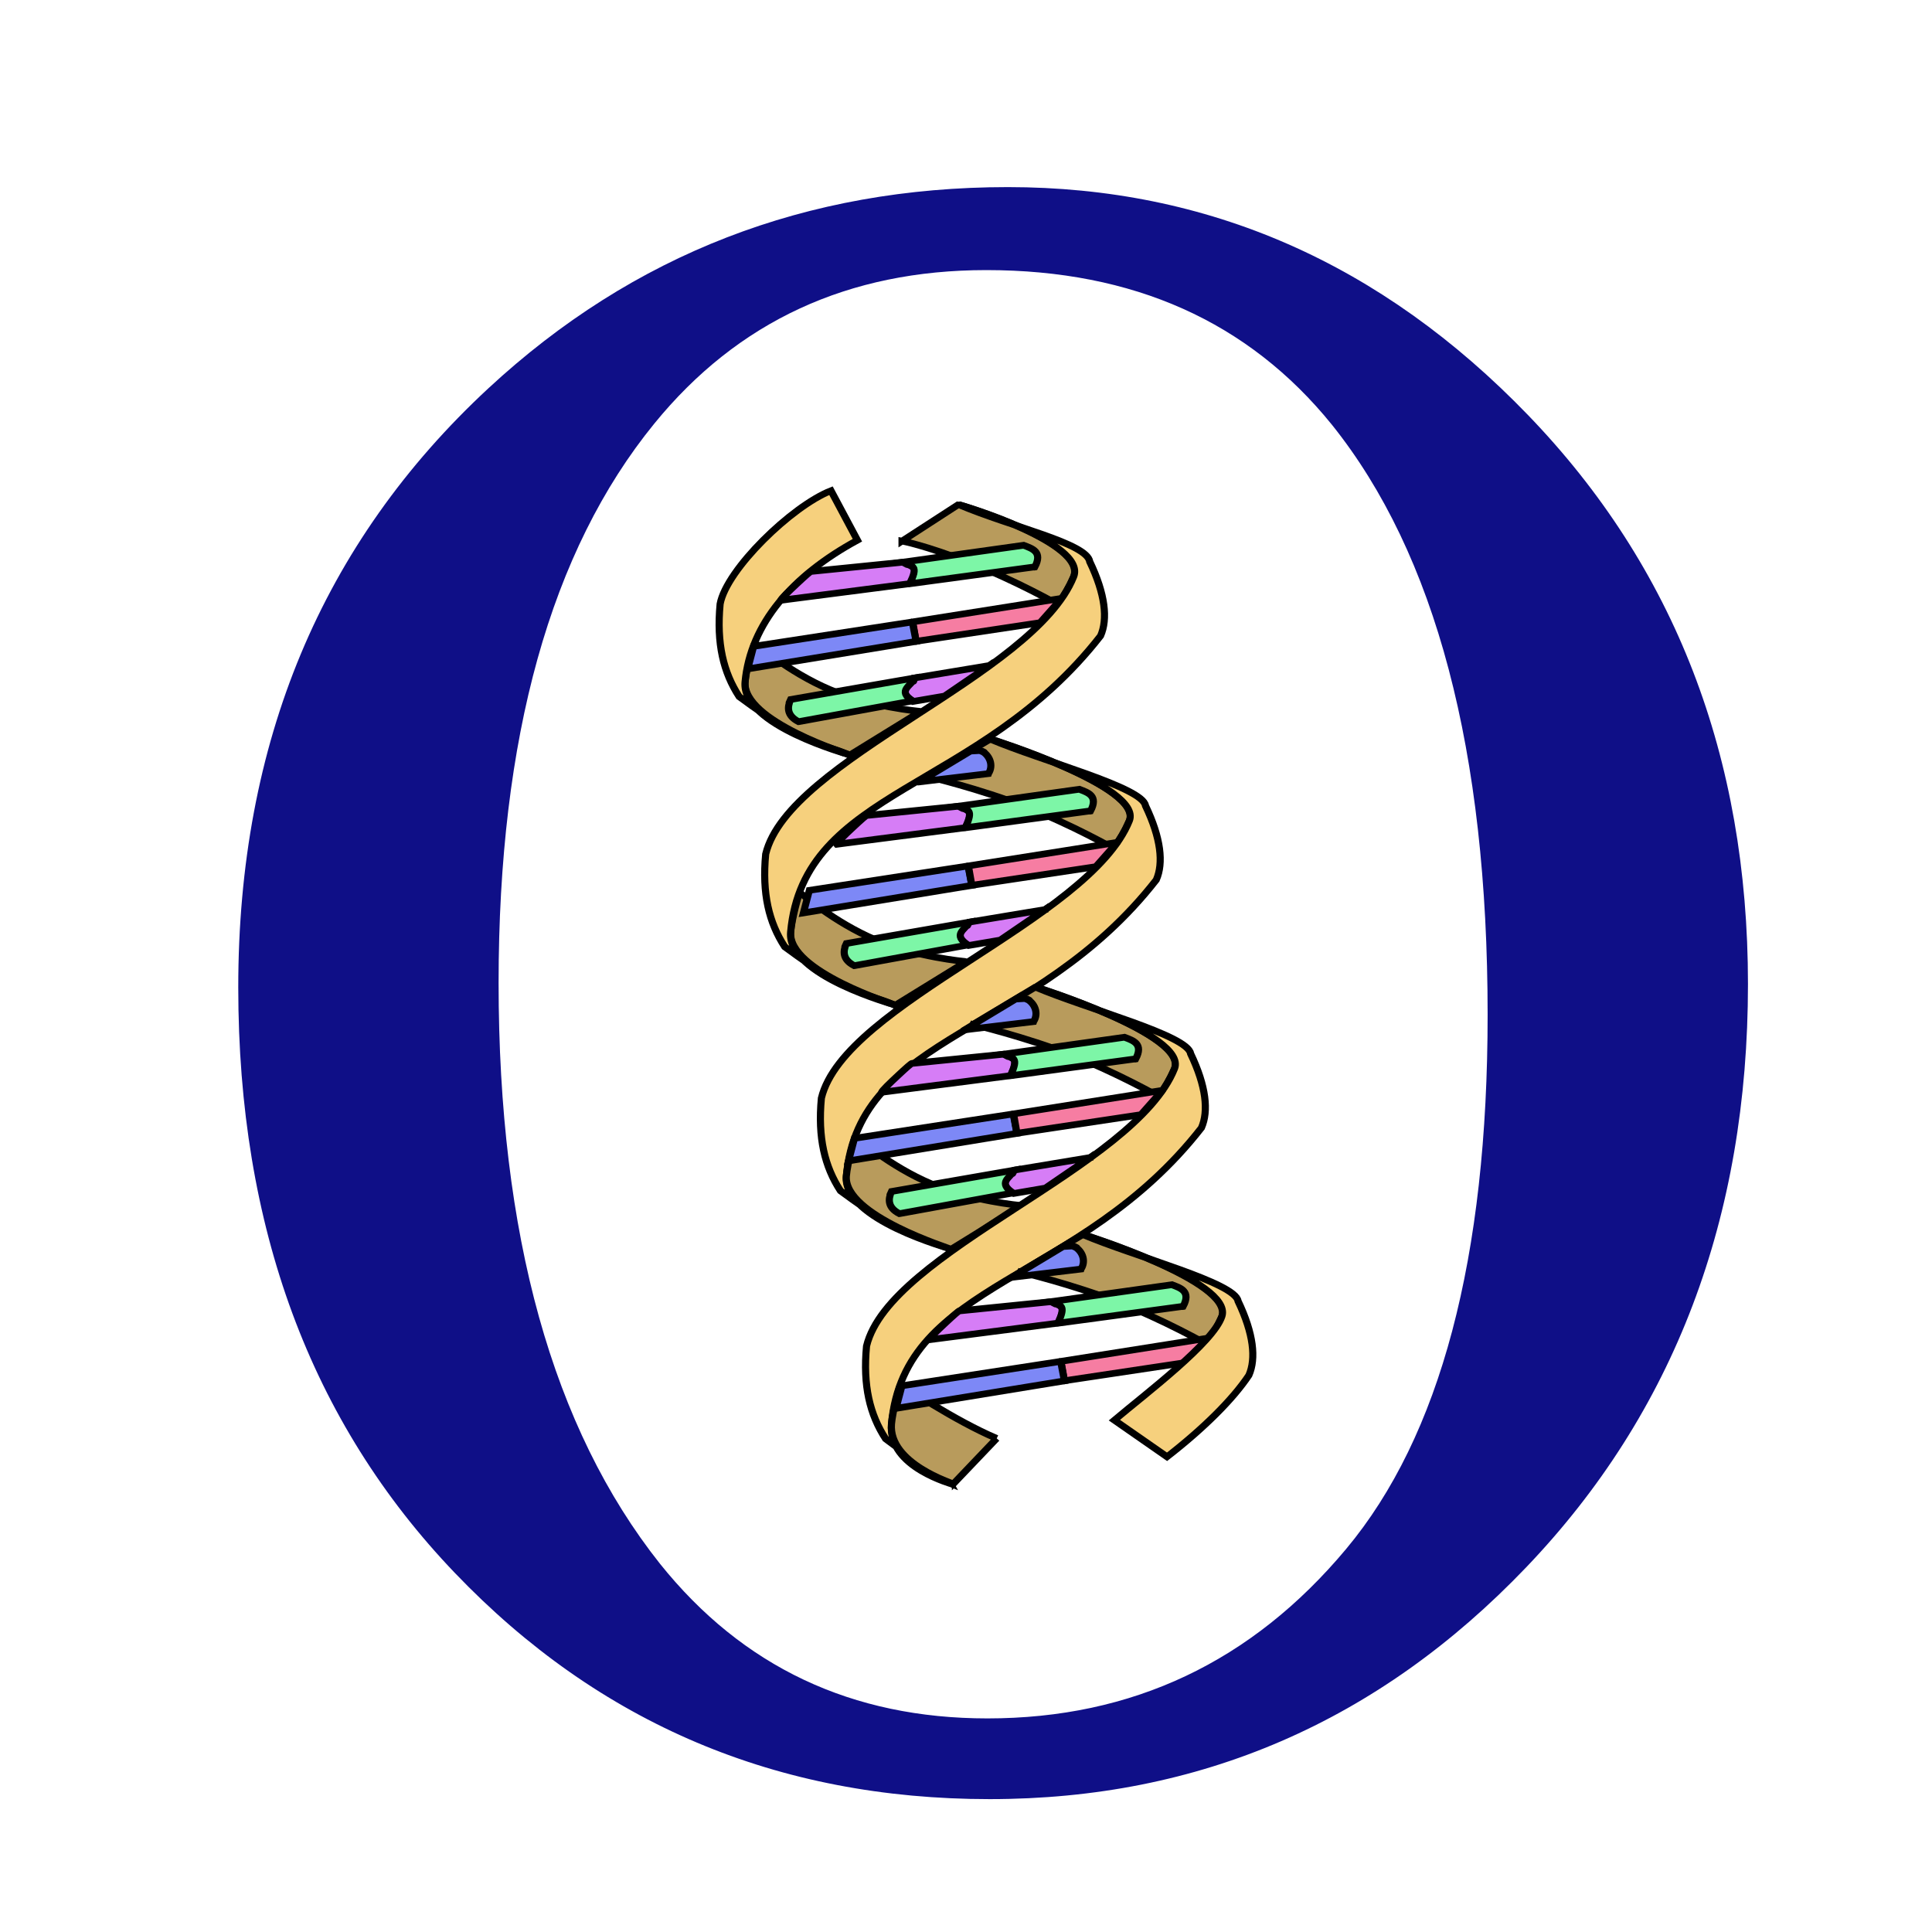 <?xml version="1.0" encoding="UTF-8" standalone="no"?>
<!-- Created with Inkscape (http://www.inkscape.org/) -->

<svg
   xmlns:dc="http://purl.org/dc/elements/1.1/"
   xmlns:cc="http://creativecommons.org/ns#"
   xmlns:rdf="http://www.w3.org/1999/02/22-rdf-syntax-ns#"
   xmlns:svg="http://www.w3.org/2000/svg"
   xmlns="http://www.w3.org/2000/svg"
   xmlns:xlink="http://www.w3.org/1999/xlink"
   xmlns:sodipodi="http://sodipodi.sourceforge.net/DTD/sodipodi-0.dtd"
   xmlns:inkscape="http://www.inkscape.org/namespaces/inkscape"
   version="1.2"
   width="1200"
   height="1200"
   viewBox="0 0 1200 1200"
   id="svg2"
   style="enable-background:new"
   inkscape:version="0.48.4 r9939"
   sodipodi:docname="OtherBio.svg">
  <sodipodi:namedview
     pagecolor="#ffffff"
     bordercolor="#666666"
     borderopacity="1"
     objecttolerance="10"
     gridtolerance="10"
     guidetolerance="10"
     inkscape:pageopacity="0"
     inkscape:pageshadow="2"
     inkscape:window-width="1920"
     inkscape:window-height="1027"
     id="namedview375"
     showgrid="false"
     inkscape:zoom="0.19666667"
     inkscape:cx="-244.0678"
     inkscape:cy="600"
     inkscape:window-x="-8"
     inkscape:window-y="-8"
     inkscape:window-maximized="1"
     inkscape:current-layer="svg2" />
  <title
     id="title3913">Other Economy</title>
  <defs
     id="defs8">
    <marker
       refX="0"
       refY="0"
       orient="auto"
       id="DotS"
       style="overflow:visible">
      <path
         d="m -2.5,-1 c 0,2.76 -2.24,5 -5,5 -2.76,0 -5,-2.24 -5,-5 0,-2.76 2.24,-5 5,-5 2.76,0 5,2.24 5,5 z"
         transform="matrix(0.2,0,0,0.2,1.48,0.2)"
         id="path4414"
         style="fill-rule:evenodd;stroke:#000000;stroke-width:1pt" />
    </marker>
    <marker
       refX="0"
       refY="0"
       orient="auto"
       id="DiamondS"
       style="overflow:visible">
      <path
         d="M 0,-7.071 -7.071,0 0,7.071 7.071,0 0,-7.071 z"
         transform="scale(0.2,0.2)"
         id="path4432"
         style="fill-rule:evenodd;stroke:#000000;stroke-width:1pt" />
    </marker>
    <marker
       refX="0"
       refY="0"
       orient="auto"
       id="SemiCircleIn"
       style="overflow:visible">
      <path
         d="m -0.375,-0.046 c 0,2.76 2.24,5 5,5 l 0,-10 c -2.76,0 -5,2.24 -5,5 z"
         transform="scale(0.6,0.6)"
         id="path4525"
         style="fill-rule:evenodd;stroke:#000000;stroke-width:1pt" />
    </marker>
    <marker
       refX="0"
       refY="0"
       orient="auto"
       id="CurveOut"
       style="overflow:visible">
      <path
         d="m -5.413,-5.046 c 2.76,0 5,2.24 5,5 0,2.76 -2.24,5 -5,5"
         transform="scale(0.6,0.6)"
         id="path4022"
         style="fill:none;stroke:#000000;stroke-width:1pt" />
    </marker>
    <marker
       refX="0"
       refY="0"
       orient="auto"
       id="DiamondLend"
       style="overflow:visible">
      <path
         d="M 0,-7.071 -7.071,0 0,7.071 7.071,0 0,-7.071 z"
         transform="matrix(0.8,0,0,0.8,-5.6,0)"
         id="path3932"
         style="fill-rule:evenodd;stroke:#000000;stroke-width:1pt" />
    </marker>
    <marker
       refX="0"
       refY="0"
       orient="auto"
       id="DotL"
       style="overflow:visible">
      <path
         d="m -2.5,-1 c 0,2.76 -2.24,5 -5,5 -2.76,0 -5,-2.24 -5,-5 0,-2.76 2.24,-5 5,-5 2.76,0 5,2.24 5,5 z"
         transform="matrix(0.8,0,0,0.8,5.92,0.8)"
         id="path3896"
         style="fill-rule:evenodd;stroke:#000000;stroke-width:1pt" />
    </marker>
    <marker
       refX="0"
       refY="0"
       orient="auto"
       id="Torso"
       style="overflow:visible">
      <g
         transform="scale(0.7,0.7)"
         id="g4047">
        <path
           d="m -4.779,-3.24 c 2.35,0.366 5.3,1.938 5.037,3.627 C -0.005,2.078 -2.213,2.618 -4.563,2.252 -6.913,1.886 -8.521,0.752 -8.258,-0.938 -7.995,-2.628 -7.13,-3.605 -4.779,-3.24 z"
           id="path4049"
           style="fill:none;stroke:#000000;stroke-width:1.25" />
        <path
           d="M 4.46,0.089 C -2.556,-4.378 5.225,-3.906 -0.848,-8.72"
           id="path4051"
           style="fill:none;stroke:#000000;stroke-width:1pt" />
        <path
           d="M 4.93,0.058 C -1.387,1.749 1.803,5.478 -4.945,7.546"
           id="path4053"
           style="fill:none;stroke:#000000;stroke-width:1pt" />
        <rect
           width="2.637"
           height="2.761"
           x="-10.392"
           y="-1.741"
           transform="matrix(0.528,-0.85,0.888,0.46,0,0)"
           id="rect4055"
           style="fill-rule:evenodd;stroke-width:1pt" />
        <rect
           width="2.733"
           height="2.861"
           x="4.959"
           y="-7.963"
           transform="matrix(0.671,-0.741,0.791,0.612,0,0)"
           id="rect4057"
           style="fill-rule:evenodd;stroke-width:1pt" />
        <path
           d="m 16.78,-28.685 a 0.607,0.607 0 1 0 -1.215,0 0.607,0.607 0 1 0 1.215,0 z"
           transform="matrix(0,-1.11,1.11,0,25.966,19.716)"
           id="path4059"
           style="fill:#ff0000;fill-opacity:0.75;fill-rule:evenodd;stroke:#000000;stroke-width:1pt" />
        <path
           d="m 16.78,-28.685 a 0.607,0.607 0 1 0 -1.215,0 0.607,0.607 0 1 0 1.215,0 z"
           transform="matrix(0,-1.11,1.11,0,26.825,16.991)"
           id="path4061"
           style="fill:#ff0000;fill-opacity:0.75;fill-rule:evenodd;stroke:#000000;stroke-width:1pt" />
      </g>
    </marker>
    <marker
       refX="0"
       refY="0"
       orient="auto"
       id="EmptyTriangleInL"
       style="overflow:visible">
      <path
         d="m 5.77,0 -8.65,5 0,-10 8.65,5 z"
         transform="matrix(-0.8,0,0,-0.8,4.8,0)"
         id="path3986"
         style="fill:#ffffff;fill-rule:evenodd;stroke:#000000;stroke-width:1pt" />
    </marker>
    <marker
       refX="0"
       refY="0"
       orient="auto"
       id="TriangleInL"
       style="overflow:visible">
      <path
         d="m 5.77,0 -8.65,5 0,-10 8.65,5 z"
         transform="scale(-0.8,-0.8)"
         id="path3968"
         style="fill-rule:evenodd;stroke:#000000;stroke-width:1pt" />
    </marker>
    <marker
       refX="0"
       refY="0"
       orient="auto"
       id="TriangleOutL"
       style="overflow:visible">
      <path
         d="m 5.77,0 -8.65,5 0,-10 8.65,5 z"
         transform="scale(0.8,0.8)"
         id="path3977"
         style="fill-rule:evenodd;stroke:#000000;stroke-width:1pt" />
    </marker>
    <filter
       color-interpolation-filters="sRGB"
       id="filter3851">
      <feFlood
         id="feFlood3853"
         flood-opacity="1"
         flood-color="rgb(0,0,0)"
         result="flood" />
      <feComposite
         in2="SourceGraphic"
         operator="in"
         in="flood"
         result="composite1"
         id="feComposite3855" />
      <feGaussianBlur
         id="feGaussianBlur3857"
         stdDeviation="3"
         result="blur" />
      <feOffset
         id="feOffset3859"
         dx="17"
         dy="17"
         result="offset" />
      <feComposite
         in2="offset"
         operator="over"
         in="SourceGraphic"
         result="composite2"
         id="feComposite3861" />
    </filter>
    <marker
       refX="0"
       refY="0"
       orient="auto"
       id="CurveOut-1"
       style="overflow:visible">
      <path
         d="m -5.413,-5.046 c 2.76,0 5,2.24 5,5 0,2.76 -2.24,5 -5,5"
         transform="scale(0.6,0.6)"
         id="path4022-7"
         style="fill:none;stroke:#000000;stroke-width:1pt" />
    </marker>
    <marker
       refX="0"
       refY="0"
       orient="auto"
       id="CurveOut-0"
       style="overflow:visible">
      <path
         d="m -5.413,-5.046 c 2.76,0 5,2.24 5,5 0,2.76 -2.24,5 -5,5"
         transform="scale(0.6,0.6)"
         id="path4022-9"
         style="fill:none;stroke:#000000;stroke-width:1pt" />
    </marker>
    <filter
       color-interpolation-filters="sRGB"
       id="filter6168">
      <feFlood
         id="feFlood6170"
         flood-opacity="1"
         flood-color="rgb(0,0,0)"
         result="flood" />
      <feComposite
         in2="SourceGraphic"
         operator="in"
         in="flood"
         result="composite1"
         id="feComposite6172" />
      <feGaussianBlur
         id="feGaussianBlur6174"
         stdDeviation="3"
         result="blur" />
      <feOffset
         id="feOffset6176"
         dx="5"
         dy="5"
         result="offset" />
      <feComposite
         in2="offset"
         operator="over"
         in="SourceGraphic"
         result="fbSourceGraphic"
         id="feComposite6178" />
      <feColorMatrix
         result="fbSourceGraphicAlpha"
         in="fbSourceGraphic"
         values="0 0 0 -1 0 0 0 0 -1 0 0 0 0 -1 0 0 0 0 1 0"
         id="feColorMatrix6180" />
      <feFlood
         id="feFlood6182"
         flood-opacity="1"
         flood-color="rgb(0,0,0)"
         result="flood"
         in="fbSourceGraphic" />
      <feComposite
         in2="fbSourceGraphic"
         operator="in"
         in="flood"
         result="composite1"
         id="feComposite6184" />
      <feGaussianBlur
         id="feGaussianBlur6186"
         stdDeviation="3"
         result="blur" />
      <feOffset
         id="feOffset6188"
         dx="5"
         dy="5"
         result="offset" />
      <feComposite
         in2="offset"
         operator="over"
         in="fbSourceGraphic"
         result="composite2"
         id="feComposite6190" />
    </filter>
    <marker
       refX="0"
       refY="0"
       orient="auto"
       id="CurveOut-2"
       style="overflow:visible">
      <path
         d="m -5.413,-5.046 c 2.76,0 5,2.24 5,5 0,2.76 -2.24,5 -5,5"
         transform="scale(0.6,0.6)"
         id="path4022-2"
         style="fill:none;stroke:#000000;stroke-width:1pt" />
    </marker>
    <filter
       color-interpolation-filters="sRGB"
       id="filter6168-1">
      <feFlood
         id="feFlood6170-6"
         flood-opacity="1"
         flood-color="rgb(0,0,0)"
         result="flood" />
      <feComposite
         in2="SourceGraphic"
         operator="in"
         in="flood"
         result="composite1"
         id="feComposite6172-8" />
      <feGaussianBlur
         id="feGaussianBlur6174-5"
         stdDeviation="3"
         result="blur" />
      <feOffset
         id="feOffset6176-7"
         dx="5"
         dy="5"
         result="offset" />
      <feComposite
         in2="offset"
         operator="over"
         in="SourceGraphic"
         result="fbSourceGraphic"
         id="feComposite6178-6" />
      <feColorMatrix
         result="fbSourceGraphicAlpha"
         in="fbSourceGraphic"
         values="0 0 0 -1 0 0 0 0 -1 0 0 0 0 -1 0 0 0 0 1 0"
         id="feColorMatrix6180-1" />
      <feFlood
         id="feFlood6182-8"
         flood-opacity="1"
         flood-color="rgb(0,0,0)"
         result="flood"
         in="fbSourceGraphic" />
      <feComposite
         in2="fbSourceGraphic"
         operator="in"
         in="flood"
         result="composite1"
         id="feComposite6184-9" />
      <feGaussianBlur
         id="feGaussianBlur6186-2"
         stdDeviation="3"
         result="blur" />
      <feOffset
         id="feOffset6188-7"
         dx="5"
         dy="5"
         result="offset" />
      <feComposite
         in2="offset"
         operator="over"
         in="fbSourceGraphic"
         result="composite2"
         id="feComposite6190-9" />
    </filter>
    <linearGradient
       id="linearGradient3211-2">
      <stop
         id="stop3213"
         style="stop-color:#be0000;stop-opacity:1"
         offset="0" />
      <stop
         id="stop3219-7"
         style="stop-color:#ff0000;stop-opacity:1"
         offset="0.5" />
      <stop
         id="stop6192"
         style="stop-color:#be0000;stop-opacity:1"
         offset="1" />
    </linearGradient>
    <linearGradient
       id="linearGradient2986">
      <stop
         id="stop2988"
         style="stop-color:#002255;stop-opacity:1"
         offset="0" />
      <stop
         id="stop2992"
         style="stop-color:#0044aa;stop-opacity:1"
         offset="0.535" />
      <stop
         id="stop2990"
         style="stop-color:#003380;stop-opacity:1"
         offset="1" />
    </linearGradient>
    <linearGradient
       x1="1178.343"
       y1="511.426"
       x2="1204.282"
       y2="511.426"
       id="linearGradient3083"
       xlink:href="#linearGradient2986"
       gradientUnits="userSpaceOnUse"
       gradientTransform="matrix(0.281,0,0,0.281,-259.665,-230.502)" />
    <linearGradient
       id="linearGradient13128">
      <stop
         id="stop13130"
         style="stop-color:#4d4d4d;stop-opacity:1"
         offset="0" />
      <stop
         id="stop13132"
         style="stop-color:#ffffff;stop-opacity:1"
         offset="0.519" />
      <stop
         id="stop13134"
         style="stop-color:#4d4d4d;stop-opacity:1"
         offset="1" />
    </linearGradient>
    <linearGradient
       x1="1194.189"
       y1="53.519"
       x2="1217.014"
       y2="53.519"
       id="linearGradient3081"
       xlink:href="#linearGradient2899"
       gradientUnits="userSpaceOnUse"
       gradientTransform="matrix(0.285,0,0,0.269,-269.085,-139.519)" />
    <linearGradient
       id="linearGradient13119">
      <stop
         id="stop13121"
         style="stop-color:#4d4d4d;stop-opacity:1"
         offset="0" />
      <stop
         id="stop13123"
         style="stop-color:#ffffff;stop-opacity:1"
         offset="0.519" />
      <stop
         id="stop13125"
         style="stop-color:#4d4d4d;stop-opacity:1"
         offset="1" />
    </linearGradient>
    <linearGradient
       x1="1194.189"
       y1="53.519"
       x2="1217.014"
       y2="53.519"
       id="linearGradient3079"
       xlink:href="#linearGradient2899"
       gradientUnits="userSpaceOnUse"
       gradientTransform="matrix(0.284,0,0,0.273,-267.523,-140.294)" />
    <linearGradient
       id="linearGradient13110">
      <stop
         id="stop13112"
         style="stop-color:#4d4d4d;stop-opacity:1"
         offset="0" />
      <stop
         id="stop13114"
         style="stop-color:#ffffff;stop-opacity:1"
         offset="0.519" />
      <stop
         id="stop13116"
         style="stop-color:#4d4d4d;stop-opacity:1"
         offset="1" />
    </linearGradient>
    <linearGradient
       x1="1194.189"
       y1="53.519"
       x2="1217.014"
       y2="53.519"
       id="linearGradient3077"
       xlink:href="#linearGradient2899"
       gradientUnits="userSpaceOnUse"
       gradientTransform="matrix(0.284,0,0,0.271,-268.188,-140.39)" />
    <linearGradient
       id="linearGradient2909">
      <stop
         id="stop2911"
         style="stop-color:#808080;stop-opacity:1"
         offset="0" />
      <stop
         id="stop2913-9"
         style="stop-color:#ffffff;stop-opacity:1"
         offset="0.346" />
      <stop
         id="stop2915-6"
         style="stop-color:#808080;stop-opacity:1"
         offset="1" />
    </linearGradient>
    <linearGradient
       x1="1194.02"
       y1="52.621"
       x2="1219.934"
       y2="53.519"
       id="linearGradient3075"
       xlink:href="#linearGradient2909"
       gradientUnits="userSpaceOnUse"
       gradientTransform="matrix(0.284,0,0,0.274,-267.142,-140.556)" />
    <linearGradient
       id="linearGradient13096">
      <stop
         id="stop13098"
         style="stop-color:#4d4d4d;stop-opacity:1"
         offset="0" />
      <stop
         id="stop13100"
         style="stop-color:#ffffff;stop-opacity:1"
         offset="0.519" />
      <stop
         id="stop13102"
         style="stop-color:#4d4d4d;stop-opacity:1"
         offset="1" />
    </linearGradient>
    <linearGradient
       x1="1194.189"
       y1="53.519"
       x2="1217.014"
       y2="53.519"
       id="linearGradient3073"
       xlink:href="#linearGradient2899"
       gradientUnits="userSpaceOnUse"
       gradientTransform="matrix(0.283,0,0,0.276,-266.383,-140.688)" />
    <linearGradient
       id="linearGradient13087">
      <stop
         id="stop13089"
         style="stop-color:#4d4d4d;stop-opacity:1"
         offset="0" />
      <stop
         id="stop13091"
         style="stop-color:#ffffff;stop-opacity:1"
         offset="0.519" />
      <stop
         id="stop13093"
         style="stop-color:#4d4d4d;stop-opacity:1"
         offset="1" />
    </linearGradient>
    <linearGradient
       x1="1194.189"
       y1="53.519"
       x2="1217.014"
       y2="53.519"
       id="linearGradient3071"
       xlink:href="#linearGradient2899"
       gradientUnits="userSpaceOnUse"
       gradientTransform="matrix(0.283,0,0,0.276,-266.377,-140.629)" />
    <linearGradient
       id="linearGradient13078">
      <stop
         id="stop13080"
         style="stop-color:#4d4d4d;stop-opacity:1"
         offset="0" />
      <stop
         id="stop13082"
         style="stop-color:#ffffff;stop-opacity:1"
         offset="0.519" />
      <stop
         id="stop13084"
         style="stop-color:#4d4d4d;stop-opacity:1"
         offset="1" />
    </linearGradient>
    <linearGradient
       x1="1194.189"
       y1="53.519"
       x2="1217.014"
       y2="53.519"
       id="linearGradient3069"
       xlink:href="#linearGradient2899"
       gradientUnits="userSpaceOnUse"
       gradientTransform="matrix(0.283,0,0,0.276,-266.421,-140.591)" />
    <linearGradient
       id="linearGradient13069">
      <stop
         id="stop13071"
         style="stop-color:#4d4d4d;stop-opacity:1"
         offset="0" />
      <stop
         id="stop13073"
         style="stop-color:#ffffff;stop-opacity:1"
         offset="0.519" />
      <stop
         id="stop13075"
         style="stop-color:#4d4d4d;stop-opacity:1"
         offset="1" />
    </linearGradient>
    <linearGradient
       x1="1194.189"
       y1="53.519"
       x2="1217.014"
       y2="53.519"
       id="linearGradient3067"
       xlink:href="#linearGradient2899"
       gradientUnits="userSpaceOnUse"
       gradientTransform="matrix(0.283,0,0,0.275,-266.736,-140.653)" />
    <linearGradient
       id="linearGradient2899">
      <stop
         id="stop2901"
         style="stop-color:#4d4d4d;stop-opacity:1"
         offset="0" />
      <stop
         id="stop2905"
         style="stop-color:#ffffff;stop-opacity:1"
         offset="0.519" />
      <stop
         id="stop2903"
         style="stop-color:#4d4d4d;stop-opacity:1"
         offset="1" />
    </linearGradient>
    <linearGradient
       x1="1194.189"
       y1="53.519"
       x2="1217.014"
       y2="53.519"
       id="linearGradient3065"
       xlink:href="#linearGradient2899"
       gradientUnits="userSpaceOnUse"
       gradientTransform="matrix(0.281,0,0,0.281,-264.208,-140.522)" />
    <linearGradient
       id="linearGradient13051">
      <stop
         id="stop13053"
         style="stop-color:#999999;stop-opacity:1"
         offset="0" />
      <stop
         id="stop13055"
         style="stop-color:#cccccc;stop-opacity:0.749"
         offset="0.25" />
      <stop
         id="stop13057"
         style="stop-color:#e5e5e5;stop-opacity:0.624"
         offset="0.375" />
      <stop
         id="stop13059"
         style="stop-color:#ffffff;stop-opacity:0.498"
         offset="0.5" />
      <stop
         id="stop13061"
         style="stop-color:#b3b3b3;stop-opacity:1"
         offset="1" />
    </linearGradient>
    <linearGradient
       x1="75.298"
       y1="-134.947"
       x2="127.927"
       y2="-136.715"
       id="linearGradient3063"
       xlink:href="#linearGradient2842"
       gradientUnits="userSpaceOnUse"
       gradientTransform="matrix(-1,0,0,1,148.889,0.095)" />
    <linearGradient
       id="linearGradient13040">
      <stop
         id="stop13042"
         style="stop-color:#ffffff;stop-opacity:1"
         offset="0" />
      <stop
         id="stop13044"
         style="stop-color:#cccccc;stop-opacity:1"
         offset="0.306" />
      <stop
         id="stop13046"
         style="stop-color:#ffffff;stop-opacity:1"
         offset="0.68" />
      <stop
         id="stop13048"
         style="stop-color:#999999;stop-opacity:1"
         offset="1" />
    </linearGradient>
    <linearGradient
       x1="22.728"
       y1="-140.488"
       x2="76.535"
       y2="-138.86"
       id="linearGradient3061"
       xlink:href="#linearGradient2868-8"
       gradientUnits="userSpaceOnUse"
       gradientTransform="translate(0.442,0.126)" />
    <linearGradient
       id="linearGradient2842">
      <stop
         id="stop2844"
         style="stop-color:#999999;stop-opacity:1"
         offset="0" />
      <stop
         id="stop2876"
         style="stop-color:#cccccc;stop-opacity:0.749"
         offset="0.25" />
      <stop
         id="stop2878"
         style="stop-color:#e5e5e5;stop-opacity:0.624"
         offset="0.375" />
      <stop
         id="stop2850"
         style="stop-color:#ffffff;stop-opacity:0.498"
         offset="0.5" />
      <stop
         id="stop2846"
         style="stop-color:#b3b3b3;stop-opacity:1"
         offset="1" />
    </linearGradient>
    <linearGradient
       x1="75.298"
       y1="-134.947"
       x2="127.927"
       y2="-136.715"
       id="linearGradient3059"
       xlink:href="#linearGradient2842"
       gradientUnits="userSpaceOnUse"
       gradientTransform="translate(0,0.063)" />
    <linearGradient
       id="linearGradient2868-8">
      <stop
         id="stop2870-2"
         style="stop-color:#ffffff;stop-opacity:1"
         offset="0" />
      <stop
         id="stop2882"
         style="stop-color:#cccccc;stop-opacity:1"
         offset="0.306" />
      <stop
         id="stop2880"
         style="stop-color:#ffffff;stop-opacity:1"
         offset="0.68" />
      <stop
         id="stop2872-9"
         style="stop-color:#999999;stop-opacity:1"
         offset="1" />
    </linearGradient>
    <linearGradient
       x1="22.728"
       y1="-140.488"
       x2="76.535"
       y2="-138.86"
       id="linearGradient3057"
       xlink:href="#linearGradient2868-8"
       gradientUnits="userSpaceOnUse"
       gradientTransform="matrix(-1,0,0,1,148.43,0.142)" />
    <filter
       color-interpolation-filters="sRGB"
       id="filter4417">
      <feGaussianBlur
         id="feGaussianBlur4419"
         stdDeviation="2.9" />
    </filter>
    <filter
       color-interpolation-filters="sRGB"
       id="filter11432">
      <feGaussianBlur
         id="feGaussianBlur11434"
         stdDeviation="2.615" />
    </filter>
    <filter
       color-interpolation-filters="sRGB"
       id="filter4097">
      <feGaussianBlur
         id="feGaussianBlur4099"
         stdDeviation="2.615" />
    </filter>
    <linearGradient
       id="linearGradient3991">
      <stop
         id="stop3993"
         style="stop-color:#999999;stop-opacity:1"
         offset="0" />
      <stop
         id="stop3995"
         style="stop-color:#999999;stop-opacity:0"
         offset="1" />
    </linearGradient>
    <linearGradient
       id="linearGradient3981">
      <stop
         id="stop3983"
         style="stop-color:#f4eed7;stop-opacity:1"
         offset="0" />
      <stop
         id="stop3985"
         style="stop-color:#e9deb0;stop-opacity:1"
         offset="1" />
    </linearGradient>
    <filter
       color-interpolation-filters="sRGB"
       id="filter4075">
      <feGaussianBlur
         id="feGaussianBlur4077"
         stdDeviation="1.506" />
    </filter>
    <linearGradient
       id="linearGradient3973">
      <stop
         id="stop3975"
         style="stop-color:#ece9df;stop-opacity:1"
         offset="0" />
      <stop
         id="stop3977"
         style="stop-color:#f5e7b2;stop-opacity:1"
         offset="1" />
    </linearGradient>
    <filter
       color-interpolation-filters="sRGB"
       id="filter4005">
      <feGaussianBlur
         id="feGaussianBlur4007"
         stdDeviation="2.452" />
    </filter>
    <filter
       color-interpolation-filters="sRGB"
       id="filter4113">
      <feGaussianBlur
         id="feGaussianBlur4115"
         stdDeviation="6.192" />
    </filter>
    <linearGradient
       id="linearGradient3215">
      <stop
         id="stop3217"
         style="stop-color:#ffd5d5;stop-opacity:1"
         offset="0" />
      <stop
         id="stop3219"
         style="stop-color:#ff0000;stop-opacity:1"
         offset="1" />
    </linearGradient>
    <radialGradient
       cx="525.544"
       cy="407.122"
       r="75.094"
       fx="525.544"
       fy="407.122"
       id="radialGradient3221"
       xlink:href="#linearGradient3215"
       gradientUnits="userSpaceOnUse"
       gradientTransform="matrix(0.845,-0.129,0.134,0.879,6.158,113.757)" />
    <linearGradient
       id="linearGradient4931">
      <stop
         id="stop4933"
         style="stop-color:#cccccc;stop-opacity:1"
         offset="0" />
      <stop
         id="stop4943"
         style="stop-color:#fafafa;stop-opacity:1"
         offset="0.27" />
      <stop
         id="stop4941"
         style="stop-color:#cccccc;stop-opacity:1"
         offset="0.512" />
      <stop
         id="stop4939"
         style="stop-color:#fafafa;stop-opacity:1"
         offset="0.783" />
      <stop
         id="stop4935"
         style="stop-color:#cccccc;stop-opacity:1"
         offset="1" />
    </linearGradient>
    <linearGradient
       id="linearGradient4959">
      <stop
         id="stop4961"
         style="stop-color:#666666;stop-opacity:1"
         offset="0" />
      <stop
         id="stop4963"
         style="stop-color:#c1c1c1;stop-opacity:1"
         offset="1" />
    </linearGradient>
    <linearGradient
       id="linearGradient13521">
      <stop
         id="stop13522"
         style="stop-color:#bce3db;stop-opacity:1"
         offset="0" />
      <stop
         id="stop13523"
         style="stop-color:#30e300;stop-opacity:1"
         offset="1" />
    </linearGradient>
    <linearGradient
       x1="334.886"
       y1="283.508"
       x2="329.138"
       y2="298.4"
       id="linearGradient13520"
       xlink:href="#linearGradient13521"
       gradientUnits="userSpaceOnUse"
       gradientTransform="matrix(1.069,0,0,1.126,-37.064,-40.879)" />
    <linearGradient
       id="linearGradient11020">
      <stop
         id="stop11021"
         style="stop-color:#fffdd3;stop-opacity:1"
         offset="0" />
      <stop
         id="stop11022"
         style="stop-color:#ece883;stop-opacity:1"
         offset="1" />
    </linearGradient>
    <linearGradient
       x1="150.008"
       y1="759.246"
       x2="181.224"
       y2="1096.852"
       id="linearGradient11019"
       xlink:href="#linearGradient11020"
       gradientUnits="userSpaceOnUse"
       gradientTransform="matrix(2.283,0,0,0.527,-37.064,-40.879)" />
    <linearGradient
       id="linearGradient4219">
      <stop
         id="stop4221"
         style="stop-color:#552200;stop-opacity:1"
         offset="0" />
      <stop
         id="stop4223"
         style="stop-color:#b6632c;stop-opacity:1"
         offset="1" />
    </linearGradient>
    <linearGradient
       id="linearGradient3635-9">
      <stop
         id="stop3637-0"
         style="stop-color:#003e8c;stop-opacity:1"
         offset="0" />
      <stop
         id="stop3639-9"
         style="stop-color:#0062db;stop-opacity:1"
         offset="1" />
    </linearGradient>
    <linearGradient
       id="linearGradient4208">
      <stop
         id="stop4210"
         style="stop-color:#552200;stop-opacity:1"
         offset="0" />
      <stop
         id="stop4212"
         style="stop-color:#b6632c;stop-opacity:1"
         offset="1" />
    </linearGradient>
    <linearGradient
       id="linearGradient4201">
      <stop
         id="stop4203"
         style="stop-color:#552200;stop-opacity:1"
         offset="0" />
      <stop
         id="stop4205"
         style="stop-color:#b6632c;stop-opacity:1"
         offset="1" />
    </linearGradient>
    <linearGradient
       id="linearGradient3791-0">
      <stop
         id="stop3793-6"
         style="stop-color:#e6e6e6;stop-opacity:1"
         offset="0" />
      <stop
         id="stop3795-1"
         style="stop-color:#d5d5d5;stop-opacity:1"
         offset="1" />
    </linearGradient>
    <linearGradient
       id="linearGradient4190">
      <stop
         id="stop4192"
         style="stop-color:#552200;stop-opacity:1"
         offset="0" />
      <stop
         id="stop4194"
         style="stop-color:#b6632c;stop-opacity:1"
         offset="1" />
    </linearGradient>
    <linearGradient
       id="linearGradient4183">
      <stop
         id="stop4185"
         style="stop-color:#552200;stop-opacity:1"
         offset="0" />
      <stop
         id="stop4187"
         style="stop-color:#b6632c;stop-opacity:1"
         offset="1" />
    </linearGradient>
    <linearGradient
       id="linearGradient4162">
      <stop
         id="stop4164"
         style="stop-color:#d700d7;stop-opacity:1"
         offset="0" />
      <stop
         id="stop4166"
         style="stop-color:#6e006e;stop-opacity:1"
         offset="1" />
    </linearGradient>
    <linearGradient
       id="linearGradient4155">
      <stop
         id="stop4157"
         style="stop-color:#ff9b24;stop-opacity:1"
         offset="0" />
      <stop
         id="stop4159"
         style="stop-color:#ffbf00;stop-opacity:1"
         offset="1" />
    </linearGradient>
    <linearGradient
       id="linearGradient4144">
      <stop
         id="stop4146"
         style="stop-color:#9a5723;stop-opacity:1"
         offset="0" />
      <stop
         id="stop4148"
         style="stop-color:#db9762;stop-opacity:1"
         offset="1" />
    </linearGradient>
    <linearGradient
       id="linearGradient4137">
      <stop
         id="stop4139"
         style="stop-color:#9a5723;stop-opacity:1"
         offset="0" />
      <stop
         id="stop4141"
         style="stop-color:#db9762;stop-opacity:1"
         offset="1" />
    </linearGradient>
    <linearGradient
       id="linearGradient4130">
      <stop
         id="stop4132"
         style="stop-color:#ff9b24;stop-opacity:1"
         offset="0" />
      <stop
         id="stop4134"
         style="stop-color:#ffbf00;stop-opacity:1"
         offset="1" />
    </linearGradient>
    <linearGradient
       id="linearGradient3649-6">
      <stop
         id="stop3651-6"
         style="stop-color:#ff9b24;stop-opacity:1"
         offset="0" />
      <stop
         id="stop3653-9-4"
         style="stop-color:#ffbf00;stop-opacity:1"
         offset="1" />
    </linearGradient>
    <linearGradient
       id="linearGradient4119">
      <stop
         id="stop4121"
         style="stop-color:#7ed249;stop-opacity:1"
         offset="0" />
      <stop
         id="stop4123"
         style="stop-color:#286325;stop-opacity:1"
         offset="1" />
    </linearGradient>
    <linearGradient
       id="linearGradient4112">
      <stop
         id="stop4114"
         style="stop-color:#9a5723;stop-opacity:1"
         offset="0" />
      <stop
         id="stop4116"
         style="stop-color:#db9762;stop-opacity:1"
         offset="1" />
    </linearGradient>
    <linearGradient
       id="linearGradient4105">
      <stop
         id="stop4107"
         style="stop-color:#d700d7;stop-opacity:1"
         offset="0" />
      <stop
         id="stop4109"
         style="stop-color:#6e006e;stop-opacity:1"
         offset="1" />
    </linearGradient>
    <linearGradient
       id="linearGradient3764-9">
      <stop
         id="stop3766-2"
         style="stop-color:#7ed249;stop-opacity:1"
         offset="0" />
      <stop
         id="stop3768-0"
         style="stop-color:#286325;stop-opacity:1"
         offset="1" />
    </linearGradient>
    <linearGradient
       id="linearGradient4094">
      <stop
         id="stop4096"
         style="stop-color:#9a5723;stop-opacity:1"
         offset="0" />
      <stop
         id="stop4098"
         style="stop-color:#db9762;stop-opacity:1"
         offset="1" />
    </linearGradient>
    <linearGradient
       id="linearGradient4087">
      <stop
         id="stop4089"
         style="stop-color:#9a5723;stop-opacity:1"
         offset="0" />
      <stop
         id="stop4091"
         style="stop-color:#db9762;stop-opacity:1"
         offset="1" />
    </linearGradient>
    <linearGradient
       id="linearGradient4080">
      <stop
         id="stop4082"
         style="stop-color:#9a5723;stop-opacity:1"
         offset="0" />
      <stop
         id="stop4084"
         style="stop-color:#db9762;stop-opacity:1"
         offset="1" />
    </linearGradient>
    <linearGradient
       id="linearGradient2868-6">
      <stop
         id="stop2870-8"
         style="stop-color:#d700d7;stop-opacity:1"
         offset="0" />
      <stop
         id="stop2872-8"
         style="stop-color:#6e006e;stop-opacity:1"
         offset="1" />
    </linearGradient>
    <linearGradient
       id="linearGradient3679-4">
      <stop
         id="stop3681-5"
         style="stop-color:#552200;stop-opacity:1"
         offset="0" />
      <stop
         id="stop3683-2"
         style="stop-color:#b6632c;stop-opacity:1"
         offset="1" />
    </linearGradient>
    <linearGradient
       id="linearGradient4055">
      <stop
         id="stop4057"
         style="stop-color:#9a5723;stop-opacity:1"
         offset="0" />
      <stop
         id="stop4059"
         style="stop-color:#db9762;stop-opacity:1"
         offset="1" />
    </linearGradient>
    <linearGradient
       id="linearGradient4048">
      <stop
         id="stop4050"
         style="stop-color:#555555;stop-opacity:1"
         offset="0" />
      <stop
         id="stop4052"
         style="stop-color:#000000;stop-opacity:1"
         offset="1" />
    </linearGradient>
    <linearGradient
       id="linearGradient4041">
      <stop
         id="stop4043"
         style="stop-color:#555555;stop-opacity:1"
         offset="0" />
      <stop
         id="stop4045"
         style="stop-color:#000000;stop-opacity:1"
         offset="1" />
    </linearGradient>
    <linearGradient
       id="linearGradient4034">
      <stop
         id="stop4036"
         style="stop-color:#555555;stop-opacity:1"
         offset="0" />
      <stop
         id="stop4038"
         style="stop-color:#000000;stop-opacity:1"
         offset="1" />
    </linearGradient>
    <linearGradient
       id="linearGradient3651-5">
      <stop
         id="stop3653-5"
         style="stop-color:#555555;stop-opacity:1"
         offset="0" />
      <stop
         id="stop3655-4"
         style="stop-color:#000000;stop-opacity:1"
         offset="1" />
    </linearGradient>
    <linearGradient
       id="linearGradient3770-2">
      <stop
         id="stop3772-0"
         style="stop-color:#d1f6f6;stop-opacity:1"
         offset="0" />
      <stop
         id="stop3774-6"
         style="stop-color:#2adbdb;stop-opacity:1"
         offset="1" />
    </linearGradient>
    <linearGradient
       id="linearGradient4019">
      <stop
         id="stop4021"
         style="stop-color:#9a5723;stop-opacity:1"
         offset="0" />
      <stop
         id="stop4023"
         style="stop-color:#db9762;stop-opacity:1"
         offset="1" />
    </linearGradient>
    <linearGradient
       id="linearGradient2911-6">
      <stop
         id="stop2913-1"
         style="stop-color:#9a5723;stop-opacity:1"
         offset="0" />
      <stop
         id="stop2915-0"
         style="stop-color:#db9762;stop-opacity:1"
         offset="1" />
    </linearGradient>
    <linearGradient
       id="linearGradient3351">
      <stop
         id="stop3353"
         style="stop-color:#ffffff;stop-opacity:0.867"
         offset="0" />
      <stop
         id="stop3355"
         style="stop-color:#ffffff;stop-opacity:0"
         offset="1" />
    </linearGradient>
    <radialGradient
       cx="298.669"
       cy="309.108"
       r="130.082"
       fx="298.669"
       fy="309.108"
       id="radialGradient3969"
       xlink:href="#linearGradient3351"
       gradientUnits="userSpaceOnUse"
       gradientTransform="matrix(0.244,0.878,-1.134,0.315,586.412,-25.658)" />
    <linearGradient
       id="linearGradient6692">
      <stop
         id="stop6694"
         style="stop-color:#93ff26;stop-opacity:1"
         offset="0" />
      <stop
         id="stop6700"
         style="stop-color:#53a700;stop-opacity:1"
         offset="1" />
    </linearGradient>
    <linearGradient
       id="linearGradient3364">
      <stop
         id="stop3366"
         style="stop-color:#007fff;stop-opacity:1"
         offset="0" />
      <stop
         id="stop3413"
         style="stop-color:#1c8eff;stop-opacity:1"
         offset="0.393" />
      <stop
         id="stop3368"
         style="stop-color:#1a4a7a;stop-opacity:1"
         offset="1" />
    </linearGradient>
    <linearGradient
       id="linearGradient2868">
      <stop
         id="stop2870"
         style="stop-color:#d700d7;stop-opacity:1"
         offset="0" />
      <stop
         id="stop2872"
         style="stop-color:#6e006e;stop-opacity:1"
         offset="1" />
    </linearGradient>
    <linearGradient
       id="linearGradient2911">
      <stop
         id="stop2913"
         style="stop-color:#9a5723;stop-opacity:1"
         offset="0" />
      <stop
         id="stop2915"
         style="stop-color:#db9762;stop-opacity:1"
         offset="1" />
    </linearGradient>
    <linearGradient
       id="linearGradient3770">
      <stop
         id="stop3772"
         style="stop-color:#d1f6f6;stop-opacity:1"
         offset="0" />
      <stop
         id="stop3774"
         style="stop-color:#2adbdb;stop-opacity:1"
         offset="1" />
    </linearGradient>
    <linearGradient
       id="linearGradient3764">
      <stop
         id="stop3766"
         style="stop-color:#7ed249;stop-opacity:1"
         offset="0" />
      <stop
         id="stop3768"
         style="stop-color:#286325;stop-opacity:1"
         offset="1" />
    </linearGradient>
    <linearGradient
       id="linearGradient3649">
      <stop
         id="stop3651"
         style="stop-color:#ff9b24;stop-opacity:1"
         offset="0" />
      <stop
         id="stop3653-9"
         style="stop-color:#ffbf00;stop-opacity:1"
         offset="1" />
    </linearGradient>
    <linearGradient
       id="linearGradient3635">
      <stop
         id="stop3637"
         style="stop-color:#003e8c;stop-opacity:1"
         offset="0" />
      <stop
         id="stop3639"
         style="stop-color:#0062db;stop-opacity:1"
         offset="1" />
    </linearGradient>
    <linearGradient
       id="linearGradient3651">
      <stop
         id="stop3653"
         style="stop-color:#555555;stop-opacity:1"
         offset="0" />
      <stop
         id="stop3655"
         style="stop-color:#000000;stop-opacity:1"
         offset="1" />
    </linearGradient>
    <linearGradient
       id="linearGradient3679">
      <stop
         id="stop3681"
         style="stop-color:#552200;stop-opacity:1"
         offset="0" />
      <stop
         id="stop3683"
         style="stop-color:#b6632c;stop-opacity:1"
         offset="1" />
    </linearGradient>
    <linearGradient
       id="linearGradient3791">
      <stop
         id="stop3793"
         style="stop-color:#e6e6e6;stop-opacity:1"
         offset="0" />
      <stop
         id="stop3795"
         style="stop-color:#d5d5d5;stop-opacity:1"
         offset="1" />
    </linearGradient>
    <linearGradient
       id="linearGradient5572">
      <stop
         id="stop5574"
         style="stop-color:#ffffff;stop-opacity:0.566"
         offset="0" />
      <stop
         id="stop5576"
         style="stop-color:#ffffff;stop-opacity:0"
         offset="1" />
    </linearGradient>
    <filter
       color-interpolation-filters="sRGB"
       id="filter3240">
      <feFlood
         result="flood"
         flood-color="rgb(0,0,0)"
         flood-opacity="1"
         id="feFlood3242" />
      <feComposite
         in2="SourceGraphic"
         operator="in"
         in="flood"
         result="composite1"
         id="feComposite3244" />
      <feGaussianBlur
         result="blur"
         stdDeviation="1.5"
         id="feGaussianBlur3246" />
      <feOffset
         result="offset"
         dy="3"
         dx="3"
         id="feOffset3248" />
      <feComposite
         in2="offset"
         operator="over"
         in="SourceGraphic"
         result="composite2"
         id="feComposite3250" />
    </filter>
  </defs>
  <g
     transform="matrix(0.985,-0.174,0.174,0.985,-155.85,-231.378)"
     id="OandHealth"
     style="display:inline">
    <g
       transform="matrix(2.948,0,0,2.772,382.887,586.936)"
       id="g2542"
       style="filter:url(#filter3240)">
      <g
         transform="translate(-492.159,-339.973)"
         id="g5011"
         style="display:inline">
        <path
           d="m 564.955,371.7 c 0,0 4.42,1.689 13.368,7.479 8.947,5.789 16.531,12.521 16.634,12.574 1.79,-1.974 2.792,-3.173 4.28,-5.482 4.4,-6.829 -20.961,-20.421 -21.291,-20.414 l -12.991,5.844 z"
           id="path5000"
           style="fill:#b89b5c;fill-opacity:1;fill-rule:nonzero;stroke:#000000;stroke-width:1.5;stroke-linecap:round;stroke-linejoin:miter;stroke-miterlimit:4;stroke-opacity:1;stroke-dashoffset:0"
           inkscape:connector-curvature="0" />
        <path
           d="m 591.431,382.605 0.11,0 c 2.235,-3.041 0.183,-4.163 -1.529,-5.245 l -25.676,-0.969 c 1.928,1.331 0.003,-0.172 0.003,-0.172 1.925,1.638 3.026,1.376 0.66,5.176 l 0.148,0.029 26.325,1.138"
           id="path4703"
           style="fill:#7df6a7;fill-opacity:1;fill-rule:evenodd;stroke:#000000;stroke-width:1.5;stroke-linecap:round;stroke-linejoin:miter;stroke-miterlimit:4;stroke-opacity:1;stroke-dashoffset:0;display:inline"
           inkscape:connector-curvature="0" />
        <path
           d="m 562.559,466.873 c 0,0 -9.722,-2.748 -17.719,-8.246 -7.997,-5.498 -13.765,-13.242 -13.938,-13.388 -0.328,0.175 -2.749,5.785 -3.379,8.366 -2.102,8.608 18.986,20.046 19.023,20.235 l 16.073,-6.775"
           id="path4584"
           style="fill:#b89b5c;fill-opacity:1;fill-rule:evenodd;stroke:#000000;stroke-width:1.5;stroke-linecap:round;stroke-linejoin:miter;stroke-miterlimit:4;stroke-opacity:1;stroke-dashoffset:0"
           inkscape:connector-curvature="0" />
        <path
           d="m 578.46,402.553 -10.467,5.034 0.051,-0.038 -6.682,-0.038 -0.029,-0.027 c -3.132,-3.081 -0.128,-3.542 0.98,-5.074 0,0 -1.108,1.532 0.031,-0.029 l 16.116,0.173 z"
           id="path4715"
           style="fill:#d67df6;fill-opacity:1;fill-rule:evenodd;stroke:#000000;stroke-width:1.5;stroke-linecap:round;stroke-linejoin:miter;stroke-miterlimit:4;stroke-opacity:1;stroke-dashoffset:0;display:inline"
           inkscape:connector-curvature="0" />
        <path
           d="m 590.588,395.086 5.36,-4.528 -31.813,-0.616 0.068,0.01 -2e-5,4.43 -10e-6,-0.019 26.384,0.723 z"
           id="path4707"
           style="fill:#f67da2;fill-opacity:1;fill-rule:evenodd;stroke:#000000;stroke-width:1.5;stroke-linecap:round;stroke-linejoin:round;stroke-miterlimit:4;stroke-opacity:1;stroke-dashoffset:0;display:inline"
           inkscape:connector-curvature="0" />
        <path
           d="m 562.277,409.912 c 0,0 -9.722,-2.748 -17.719,-8.246 -7.997,-5.498 -13.765,-13.242 -13.938,-13.388 -0.328,0.175 -2.749,5.785 -3.379,8.366 -2.102,8.608 18.986,20.046 19.023,20.235 l 16.073,-6.775"
           id="path4948"
           style="fill:#b89b5c;fill-opacity:1;fill-rule:evenodd;stroke:#000000;stroke-width:1.5;stroke-linecap:round;stroke-linejoin:miter;stroke-miterlimit:4;stroke-opacity:1;stroke-dashoffset:0"
           inkscape:connector-curvature="0" />
        <path
           d="m 552.066,357.821 c -8.715,1.877 -24.548,13.286 -27.145,20.661 -2.232,8.603 -1.825,15.228 0.56,21.193 12.618,14.095 13.831,12.494 20.746,17.161 0,-0.145 -21.434,-10.7 -18.986,-20.191 3.253,-12.609 13.698,-21.612 28.49,-26.873 l -3.665,-11.951 z"
           id="path5002"
           style="fill:#f6d07d;fill-opacity:1;fill-rule:nonzero;stroke:#000000;stroke-width:1.5;stroke-linecap:round;stroke-linejoin:miter;stroke-miterlimit:4;stroke-opacity:1;stroke-dashoffset:0;display:inline"
           inkscape:connector-curvature="0" />
        <path
           d="m 578.04,365.849 c 0,0 25.305,13.413 21.197,20.421 -12.014,20.491 -65.783,29.073 -74.034,49.172 -2.232,8.603 -1.825,15.228 0.56,21.193 12.618,14.095 13.831,12.494 20.746,17.161 0,-0.145 -21.409,-10.693 -18.986,-20.191 7.966,-31.224 44.094,-23.497 75.144,-53.263 2.136,-3.397 2.514,-8.993 0.473,-16.787 0.098,-4.169 -14.828,-10.606 -25.099,-17.705 z"
           id="path2898"
           style="fill:#f6d07d;fill-opacity:1;fill-rule:nonzero;stroke:#000000;stroke-width:1.5;stroke-linecap:round;stroke-linejoin:miter;stroke-miterlimit:4;stroke-opacity:1;stroke-dashoffset:0;display:inline"
           inkscape:connector-curvature="0" />
        <path
           d="m 564.999,381.395 c 2.514,-3.771 1.265,-3.403 -0.66,-5.041 0,0 1.925,1.638 -0.003,0.037 l -19.314,-1.531 c -0.036,-0.16 -1.521,0.834 -3.382,2.12 -1.861,1.286 -4.097,2.863 -3.966,3.062 l 27.325,1.353 z"
           id="path2902"
           style="fill:#d67df6;fill-opacity:1;fill-rule:evenodd;stroke:#000000;stroke-width:1.5;stroke-linecap:round;stroke-linejoin:miter;stroke-miterlimit:4;stroke-opacity:1;stroke-dashoffset:0;display:inline"
           inkscape:connector-curvature="0" />
        <path
           d="m 564.135,389.943 0.068,4.439 -35.944,-0.494 2.058,-4.748 33.818,0.803 z"
           id="path2910"
           style="fill:#7d88f6;fill-opacity:1;fill-rule:evenodd;stroke:#000000;stroke-width:1.5;stroke-linecap:round;stroke-linejoin:miter;stroke-miterlimit:4;stroke-opacity:1;stroke-dashoffset:0;display:inline"
           inkscape:connector-curvature="0" />
        <path
           d="m 561.332,407.365 c -3.102,-2.936 0.462,-3.424 1.216,-4.956 0,0 -0.754,1.532 0.031,-0.029 l -26.528,-0.07 c -1.002,1.552 -0.014,0.021 -0.014,0.021 -0.989,1.531 -1.404,3.349 0.832,5.174 l 0.066,0.006 24.397,-0.145 z"
           id="path2914"
           style="fill:#7df6a7;fill-opacity:1;fill-rule:evenodd;stroke:#000000;stroke-width:1.5;stroke-linecap:round;stroke-linejoin:miter;stroke-miterlimit:4;stroke-opacity:1;stroke-dashoffset:0;display:inline"
           inkscape:connector-curvature="0" />
      </g>
      <g
         transform="translate(-507.131,-325.307)"
         id="g4954"
         style="display:inline">
        <path
           d="m 576.652,409.968 c 0,0 10.311,4.752 19.258,10.542 8.947,5.789 16.531,12.521 16.634,12.574 1.79,-1.974 2.792,-3.173 4.28,-5.482 4.4,-6.829 -25.909,-23.484 -25.768,-23.477 l -14.404,5.844 z"
           id="path4956"
           style="fill:#b89b5c;fill-opacity:1;fill-rule:nonzero;stroke:#000000;stroke-width:1.5;stroke-linecap:round;stroke-linejoin:miter;stroke-miterlimit:4;stroke-opacity:1;stroke-dashoffset:0"
           inkscape:connector-curvature="0" />
        <path
           d="m 590.915,404.118 c 0,0 30.018,16.476 25.909,23.484 -12.014,20.491 -65.783,29.073 -74.034,49.172 -2.232,8.603 -1.825,15.228 0.56,21.193 12.618,14.095 13.831,12.494 20.746,17.161 0,-0.145 -21.409,-10.693 -18.986,-20.191 7.966,-31.224 44.094,-23.497 75.144,-53.263 2.136,-3.397 2.514,-8.993 0.473,-16.787 0.098,-4.169 -19.54,-13.669 -29.811,-20.768 z"
           id="path4958"
           style="fill:#f6d07d;fill-opacity:1;fill-rule:nonzero;stroke:#000000;stroke-width:1.5;stroke-linecap:round;stroke-linejoin:miter;stroke-miterlimit:4;stroke-opacity:1;stroke-dashoffset:0;display:inline"
           inkscape:connector-curvature="0" />
        <path
           d="m 582.587,422.727 c 2.514,-3.771 1.265,-3.403 -0.66,-5.041 0,0 1.925,1.638 -0.003,0.037 l -19.314,-1.531 c -0.036,-0.16 -1.521,0.834 -3.382,2.12 -1.861,1.286 -4.097,2.863 -3.966,3.062 l 27.325,1.353 z"
           id="path4960"
           style="fill:#d67df6;fill-opacity:1;fill-rule:evenodd;stroke:#000000;stroke-width:1.5;stroke-linecap:round;stroke-linejoin:miter;stroke-miterlimit:4;stroke-opacity:1;stroke-dashoffset:0;display:inline"
           inkscape:connector-curvature="0" />
        <path
           d="m 578.92,448.696 c -3.102,-2.936 0.462,-3.424 1.216,-4.956 0,0 -0.754,1.532 0.031,-0.029 l -26.528,-0.07 c -1.002,1.552 -0.014,0.021 -0.014,0.021 -0.989,1.531 -1.404,3.349 0.832,5.174 l 0.066,0.006 24.397,-0.145 z"
           id="path4962"
           style="fill:#7df6a7;fill-opacity:1;fill-rule:evenodd;stroke:#000000;stroke-width:1.5;stroke-linecap:round;stroke-linejoin:miter;stroke-miterlimit:4;stroke-opacity:1;stroke-dashoffset:0;display:inline"
           inkscape:connector-curvature="0" />
        <path
           d="m 581.723,431.274 0.068,4.439 -35.944,-0.494 2.058,-4.748 33.818,0.803 z"
           id="path4964"
           style="fill:#7d88f6;fill-opacity:1;fill-rule:evenodd;stroke:#000000;stroke-width:1.5;stroke-linecap:round;stroke-linejoin:miter;stroke-miterlimit:4;stroke-opacity:1;stroke-dashoffset:0;display:inline"
           inkscape:connector-curvature="0" />
        <path
           d="m 609.019,423.936 0.11,0 c 2.235,-3.041 0.183,-4.163 -1.529,-5.245 l -25.676,-0.969 c 1.928,1.331 0.003,-0.172 0.003,-0.172 1.925,1.638 3.026,1.376 0.66,5.176 l 0.148,0.029 26.325,1.138"
           id="path4966"
           style="fill:#7df6a7;fill-opacity:1;fill-rule:evenodd;stroke:#000000;stroke-width:1.5;stroke-linecap:round;stroke-linejoin:miter;stroke-miterlimit:4;stroke-opacity:1;stroke-dashoffset:0;display:inline"
           inkscape:connector-curvature="0" />
        <path
           d="m 589.329,411.699 c 1.441,-1.625 0.914,-4.115 -0.696,-5.351 0,0 1.61,1.236 -0.23,-0.075 l -1.898,-0.238 0.014,-0.036 -11.69,4.786 0.009,0.055 14.49,0.86 z"
           id="path4968"
           style="fill:#7d88f6;fill-opacity:1;fill-rule:nonzero;stroke:#000000;stroke-width:1.5;stroke-linecap:round;stroke-linejoin:miter;stroke-miterlimit:4;stroke-opacity:1;stroke-dashoffset:0"
           inkscape:connector-curvature="0" />
        <path
           d="m 580.147,508.204 c 0,0 -9.722,-2.748 -17.719,-8.246 -7.997,-5.498 -13.765,-13.242 -13.938,-13.388 -0.328,0.175 -2.749,5.785 -3.379,8.366 -2.102,8.608 18.986,20.046 19.023,20.235 l 16.073,-6.775"
           id="path4970"
           style="fill:#b89b5c;fill-opacity:1;fill-rule:evenodd;stroke:#000000;stroke-width:1.5;stroke-linecap:round;stroke-linejoin:miter;stroke-miterlimit:4;stroke-opacity:1;stroke-dashoffset:0"
           inkscape:connector-curvature="0" />
        <path
           d="m 596.047,443.884 -10.467,5.034 0.051,-0.038 -6.682,-0.038 -0.029,-0.027 c -3.132,-3.081 -0.128,-3.542 0.98,-5.074 0,0 -1.108,1.532 0.031,-0.029 l 16.116,0.173 z"
           id="path4972"
           style="fill:#d67df6;fill-opacity:1;fill-rule:evenodd;stroke:#000000;stroke-width:1.5;stroke-linecap:round;stroke-linejoin:miter;stroke-miterlimit:4;stroke-opacity:1;stroke-dashoffset:0;display:inline"
           inkscape:connector-curvature="0" />
        <path
           d="m 608.176,436.417 5.36,-4.528 -31.813,-0.616 0.068,0.01 -2e-5,4.43 -10e-6,-0.019 26.384,0.723 z"
           id="path4974"
           style="fill:#f67da2;fill-opacity:1;fill-rule:evenodd;stroke:#000000;stroke-width:1.5;stroke-linecap:round;stroke-linejoin:round;stroke-miterlimit:4;stroke-opacity:1;stroke-dashoffset:0;display:inline"
           inkscape:connector-curvature="0" />
      </g>
      <path
         d="m 69.797,141.124 c 0,0 10.311,4.752 19.258,10.542 8.947,5.789 16.531,12.521 16.634,12.574 1.79,-1.974 2.792,-3.173 4.28,-5.482 4.4,-6.829 -25.909,-23.484 -25.768,-23.477 l -14.404,5.844 z"
         id="path4781"
         style="fill:#b89b5c;fill-opacity:1;fill-rule:nonzero;stroke:#000000;stroke-width:1.5;stroke-linecap:round;stroke-linejoin:miter;stroke-miterlimit:4;stroke-opacity:1;stroke-dashoffset:0"
         inkscape:connector-curvature="0" />
      <path
         d="m 84.06,135.273 c 0,0 30.018,16.476 25.909,23.484 -12.014,20.491 -65.783,29.073 -74.034,49.172 -2.232,8.603 -1.825,15.228 0.56,21.193 12.618,14.095 5.476,8.097 12.392,12.764 0,-0.145 -13.055,-6.296 -10.631,-15.794 7.966,-31.224 44.094,-23.497 75.144,-53.263 2.136,-3.397 2.514,-8.993 0.473,-16.787 0.098,-4.169 -19.54,-13.669 -29.811,-20.768 z"
         id="path4783"
         style="fill:#f6d07d;fill-opacity:1;fill-rule:nonzero;stroke:#000000;stroke-width:1.5;stroke-linecap:round;stroke-linejoin:miter;stroke-miterlimit:4;stroke-opacity:1;stroke-dashoffset:0;display:inline"
         inkscape:connector-curvature="0" />
      <path
         d="m 75.732,153.883 c 2.514,-3.771 1.265,-3.403 -0.66,-5.041 0,0 1.925,1.638 -0.003,0.037 L 55.755,147.347 c -0.036,-0.16 -1.521,0.834 -3.382,2.12 -1.861,1.286 -4.097,2.863 -3.966,3.062 l 27.325,1.353 z"
         id="path4785"
         style="fill:#d67df6;fill-opacity:1;fill-rule:evenodd;stroke:#000000;stroke-width:1.5;stroke-linecap:round;stroke-linejoin:miter;stroke-miterlimit:4;stroke-opacity:1;stroke-dashoffset:0;display:inline"
         inkscape:connector-curvature="0" />
      <path
         d="m 72.065,179.852 c -3.102,-2.936 0.462,-3.424 1.216,-4.956 0,0 -0.754,1.532 0.031,-0.029 l -26.528,-0.07 c -1.002,1.552 -0.014,0.021 -0.014,0.021 -0.989,1.531 -1.404,3.349 0.832,5.174 l 0.066,0.006 24.397,-0.145 z"
         id="path4787"
         style="fill:#7df6a7;fill-opacity:1;fill-rule:evenodd;stroke:#000000;stroke-width:1.5;stroke-linecap:round;stroke-linejoin:miter;stroke-miterlimit:4;stroke-opacity:1;stroke-dashoffset:0;display:inline"
         inkscape:connector-curvature="0" />
      <path
         d="m 74.868,162.43 0.068,4.439 -35.944,-0.494 2.058,-4.748 33.818,0.803 z"
         id="path4789"
         style="fill:#7d88f6;fill-opacity:1;fill-rule:evenodd;stroke:#000000;stroke-width:1.5;stroke-linecap:round;stroke-linejoin:miter;stroke-miterlimit:4;stroke-opacity:1;stroke-dashoffset:0;display:inline"
         inkscape:connector-curvature="0" />
      <path
         d="m 102.164,155.092 0.11,0 c 2.235,-3.041 0.183,-4.163 -1.529,-5.245 l -25.676,-0.969 c 1.928,1.331 0.003,-0.172 0.003,-0.172 1.925,1.638 3.026,1.376 0.66,5.176 l 0.148,0.029 26.325,1.138"
         id="path4791"
         style="fill:#7df6a7;fill-opacity:1;fill-rule:evenodd;stroke:#000000;stroke-width:1.5;stroke-linecap:round;stroke-linejoin:miter;stroke-miterlimit:4;stroke-opacity:1;stroke-dashoffset:0;display:inline"
         inkscape:connector-curvature="0" />
      <path
         d="m 82.474,142.855 c 1.441,-1.625 0.914,-4.115 -0.696,-5.351 0,0 1.61,1.236 -0.23,-0.075 l -1.898,-0.238 0.014,-0.036 -11.69,4.786 0.009,0.055 14.49,0.86 z"
         id="path4793"
         style="fill:#7d88f6;fill-opacity:1;fill-rule:nonzero;stroke:#000000;stroke-width:1.5;stroke-linecap:round;stroke-linejoin:miter;stroke-miterlimit:4;stroke-opacity:1;stroke-dashoffset:0"
         inkscape:connector-curvature="0" />
      <path
         d="m 89.192,175.04 -10.467,5.034 0.051,-0.038 -6.682,-0.038 -0.029,-0.027 c -3.132,-3.081 -0.128,-3.542 0.98,-5.074 0,0 -1.108,1.532 0.031,-0.029 l 16.116,0.173 z"
         id="path4797"
         style="fill:#d67df6;fill-opacity:1;fill-rule:evenodd;stroke:#000000;stroke-width:1.5;stroke-linecap:round;stroke-linejoin:miter;stroke-miterlimit:4;stroke-opacity:1;stroke-dashoffset:0;display:inline"
         inkscape:connector-curvature="0" />
      <path
         d="m 101.321,167.573 5.36,-4.528 -31.813,-0.616 0.068,0.01 -2e-5,4.43 -1e-5,-0.019 26.384,0.723 z"
         id="path4799"
         style="fill:#f67da2;fill-opacity:1;fill-rule:evenodd;stroke:#000000;stroke-width:1.5;stroke-linecap:round;stroke-linejoin:round;stroke-miterlimit:4;stroke-opacity:1;stroke-dashoffset:0;display:inline"
         inkscape:connector-curvature="0" />
      <path
         d="m 70.573,197.564 c 0,0 10.311,4.752 19.258,10.542 8.947,5.789 16.531,12.521 16.634,12.574 1.79,-1.974 2.792,-3.173 4.28,-5.482 4.4,-6.829 -25.909,-23.484 -25.768,-23.477 l -14.404,5.844 z"
         id="path4803"
         style="fill:#b89b5c;fill-opacity:1;fill-rule:nonzero;stroke:#000000;stroke-width:1.5;stroke-linecap:round;stroke-linejoin:miter;stroke-miterlimit:4;stroke-opacity:1;stroke-dashoffset:0"
         inkscape:connector-curvature="0" />
      <path
         d="m 76.508,210.323 c 2.514,-3.771 1.265,-3.403 -0.66,-5.041 0,0 1.925,1.638 -0.003,0.037 l -19.314,-1.531 c -0.036,-0.16 -1.521,0.834 -3.382,2.12 -1.861,1.286 -4.097,2.863 -3.966,3.062 l 27.325,1.353 z"
         id="path4807"
         style="fill:#d67df6;fill-opacity:1;fill-rule:evenodd;stroke:#000000;stroke-width:1.5;stroke-linecap:round;stroke-linejoin:miter;stroke-miterlimit:4;stroke-opacity:1;stroke-dashoffset:0;display:inline"
         inkscape:connector-curvature="0" />
      <path
         d="m 102.94,211.532 0.11,0 c 2.235,-3.041 0.183,-4.163 -1.529,-5.245 l -25.676,-0.969 c 1.928,1.331 0.003,-0.172 0.003,-0.172 1.925,1.638 3.026,1.376 0.66,5.176 l 0.148,0.029 26.325,1.138"
         id="path4813"
         style="fill:#7df6a7;fill-opacity:1;fill-rule:evenodd;stroke:#000000;stroke-width:1.5;stroke-linecap:round;stroke-linejoin:miter;stroke-miterlimit:4;stroke-opacity:1;stroke-dashoffset:0;display:inline"
         inkscape:connector-curvature="0" />
      <path
         d="m 83.249,199.295 c 1.441,-1.625 0.914,-4.115 -0.696,-5.351 0,0 1.61,1.236 -0.23,-0.075 l -1.898,-0.238 0.014,-0.036 -11.69,4.786 0.009,0.055 14.49,0.86 z"
         id="path4815"
         style="fill:#7d88f6;fill-opacity:1;fill-rule:nonzero;stroke:#000000;stroke-width:1.5;stroke-linecap:round;stroke-linejoin:miter;stroke-miterlimit:4;stroke-opacity:1;stroke-dashoffset:0"
         inkscape:connector-curvature="0" />
      <path
         d="m 102.096,224.013 5.36,-4.528 -31.813,-0.616 0.068,0.01 -2e-5,4.43 -10e-6,-0.019 26.384,0.723 z"
         id="path4821"
         style="fill:#f67da2;fill-opacity:1;fill-rule:evenodd;stroke:#000000;stroke-width:1.5;stroke-linecap:round;stroke-linejoin:round;stroke-miterlimit:4;stroke-opacity:1;stroke-dashoffset:0;display:inline"
         inkscape:connector-curvature="0" />
      <path
         d="m 59.55,233.369 c -7.997,-5.498 -17.744,-15.497 -17.916,-15.644 -0.328,0.175 -2.749,5.785 -3.379,8.366 -2.102,8.608 10.565,15.453 10.602,15.641 l 10.693,-8.363 z"
         id="path4909"
         style="fill:#b89b5c;fill-opacity:1;fill-rule:evenodd;stroke:#000000;stroke-width:1.5;stroke-linecap:round;stroke-linejoin:miter;stroke-miterlimit:4;stroke-opacity:1;stroke-dashoffset:0"
         inkscape:connector-curvature="0" />
      <path
         d="m 84.836,191.713 c 0,0 29.505,16.199 25.909,23.484 -2.699,5.468 -18.521,14.042 -26.115,18.725 l 9.583,10.136 c 8.625,-4.842 15.733,-10.087 19.962,-14.79 2.136,-3.397 2.514,-8.993 0.473,-16.787 0.098,-4.169 -19.54,-13.669 -29.811,-20.768 z"
         id="path4911"
         style="fill:#f6d07d;fill-opacity:1;fill-rule:nonzero;stroke:#000000;stroke-width:1.5;stroke-linecap:round;stroke-linejoin:miter;stroke-miterlimit:4;stroke-opacity:1;stroke-dashoffset:0;display:inline"
         inkscape:connector-curvature="0" />
      <path
         d="m 75.644,218.87 0.068,4.439 -35.944,-0.494 2.058,-4.748 33.818,0.803 z"
         id="path4811"
         style="fill:#7d88f6;fill-opacity:1;fill-rule:evenodd;stroke:#000000;stroke-width:1.5;stroke-linecap:round;stroke-linejoin:miter;stroke-miterlimit:4;stroke-opacity:1;stroke-dashoffset:0;display:inline"
         inkscape:connector-curvature="0" />
    </g>
  </g>
  <g
     transform="translate(0,-350)"
     id="Stethoscope"
     style="opacity:0.94;display:inline">
    <g
       transform="translate(-127.591,452.35)"
       id="g6465">
      <g
         transform="translate(238,-0.801)"
         id="flowRoot2988"
         style="font-size:900px;font-style:normal;font-variant:normal;font-weight:normal;font-stretch:normal;text-align:center;line-height:125%;letter-spacing:0px;word-spacing:0px;text-anchor:middle;fill:#000000;fill-opacity:1;stroke:none;font-family:Times New Roman;-inkscape-font-specification:Times New Roman" />
    </g>
    <g
       transform="matrix(0.987,0,0,0.987,94.652,444.767)"
       id="O"
       style="font-size:1465.144px;font-style:normal;font-variant:normal;font-weight:normal;font-stretch:normal;text-align:center;line-height:125%;letter-spacing:0px;word-spacing:0px;text-anchor:middle;fill:#000080;fill-opacity:1;stroke:none;filter:url(#filter3851);font-family:Cambria Math;-inkscape-font-specification:Cambria Math">
      <path
         d="m 521.367,4.73 c 125.91,9.923e-4 235.009,47.814 327.297,143.438 92.286,95.626 138.429,214.979 138.43,358.059 -10e-4,147.373 -46.502,269.707 -139.504,367.002 -93.003,97.295 -205.56,145.942 -337.67,145.942 -133.542,0 -245.741,-47.455 -336.597,-142.365 C 82.467,781.895 37.039,659.085 37.039,508.373 37.039,354.324 89.502,228.651 194.428,131.356 285.522,46.939 394.501,4.731 521.367,4.73 z M 507.774,56.954 C 420.971,56.955 351.339,89.148 298.876,153.533 c -65.34,80.126 -98.01,197.452 -98.01,351.978 -2.1e-4,158.343 33.862,280.2 101.587,365.571 51.986,64.863 120.664,97.295 206.036,97.295 91.094,3e-5 166.33,-35.532 225.709,-106.595 59.378,-71.063 89.067,-183.143 89.068,-336.239 C 823.266,359.57 790.596,235.805 725.256,154.249 672.793,89.386 600.299,56.955 507.774,56.954 z"
         id="path6501"
         style="fill:#000080;font-family:Times New Roman;-inkscape-font-specification:Times New Roman" />
    </g>
  </g>
</svg>
